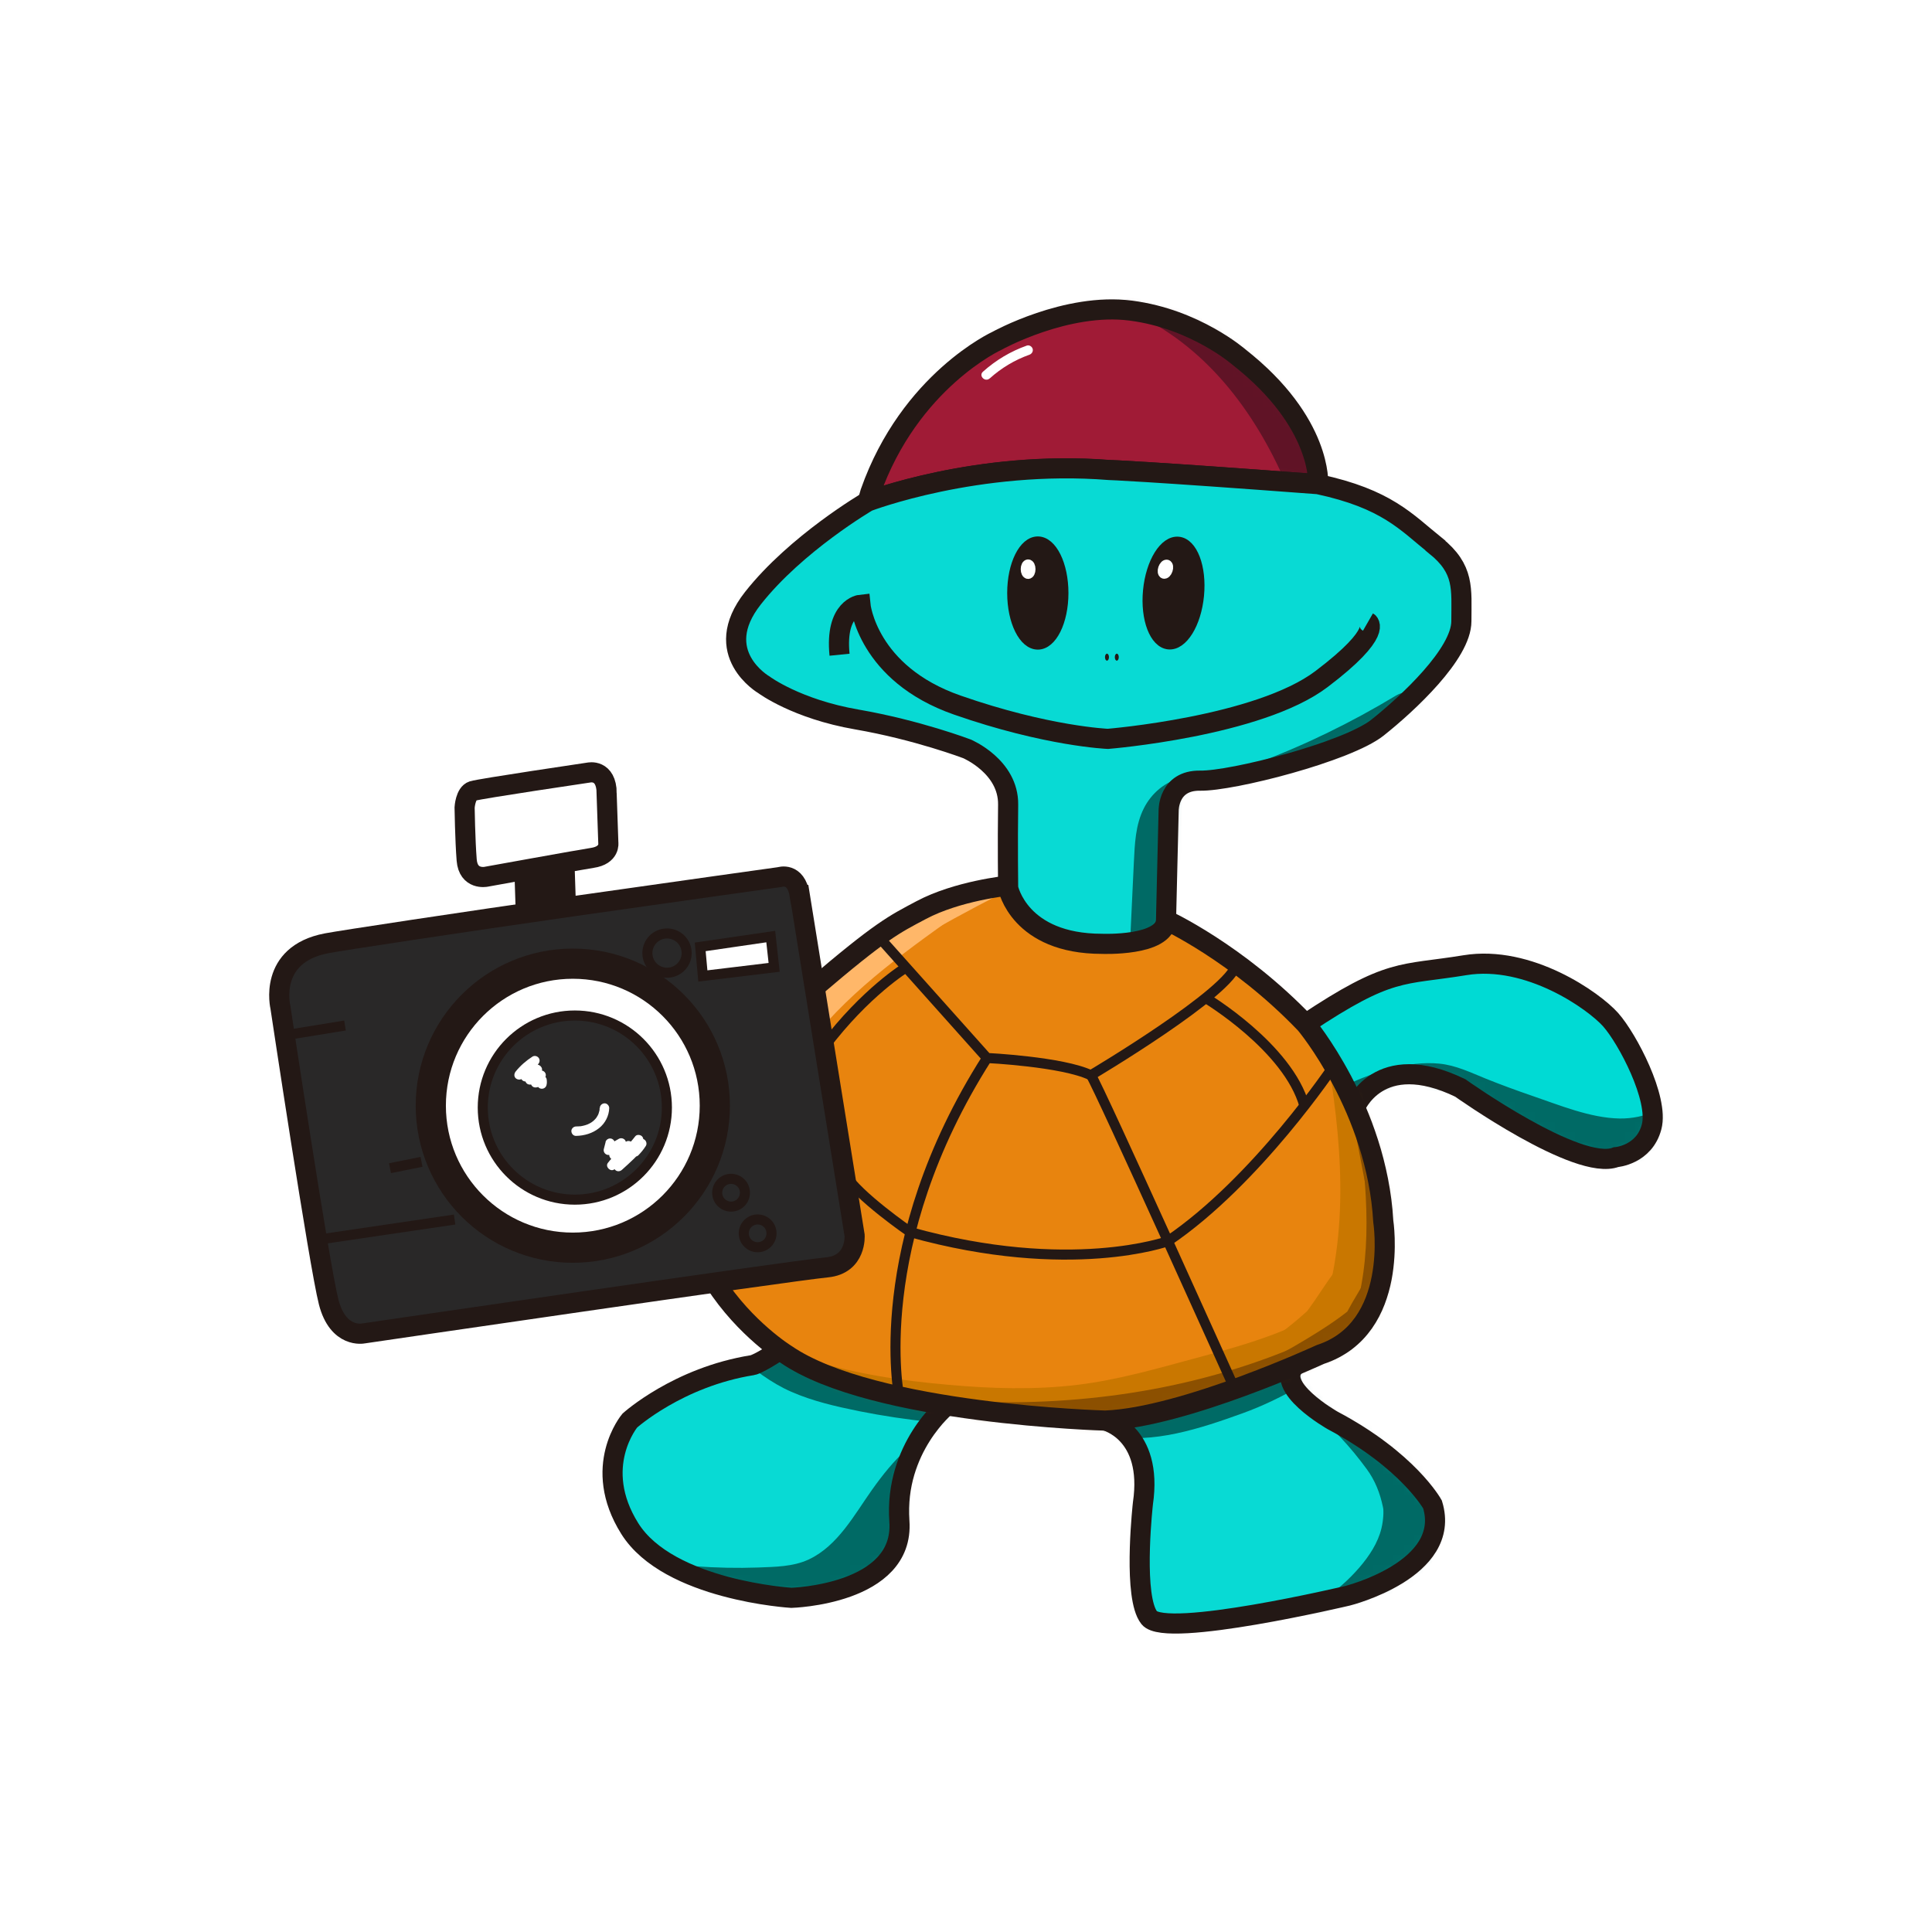 <svg width="192" height="192" viewBox="0 0 192 192" fill="none" xmlns="http://www.w3.org/2000/svg">
<rect width="192" height="192" fill="white"/>
<path d="M94.1 139.656C94.1 139.656 88.864 143.879 89.38 151.179C89.896 158.48 78.645 158.79 78.645 158.79C78.645 158.79 66.446 158.058 62.589 151.911C58.732 145.765 62.589 141.176 62.589 141.176C62.589 141.176 67.384 136.841 74.788 135.668C74.788 135.668 75.285 135.621 77.491 134.176" fill="#08DAD4"/>
<mask id="mask0_1642_3052" style="mask-type:luminance" maskUnits="userSpaceOnUse" x="60" y="134" width="35" height="25">
<path d="M94.092 139.654C94.092 139.654 88.856 143.877 89.372 151.177C89.888 158.478 78.637 158.788 78.637 158.788C78.637 158.788 66.438 158.056 62.581 151.909C58.724 145.763 62.581 141.174 62.581 141.174C62.581 141.174 67.376 136.839 74.78 135.666C74.78 135.666 75.278 135.619 77.483 134.174" fill="white"/>
</mask>
<g mask="url(#mask0_1642_3052)">
<path d="M73.151 134.673C74.878 136.043 76.595 137.423 78.622 138.305C80.771 139.252 83.061 139.768 85.36 140.238C90.108 141.185 94.959 141.683 99.801 141.72C102.823 141.739 102.823 137.047 99.801 137.028C95.522 137 91.253 136.616 87.049 135.799C85.087 135.414 83.079 135.02 81.203 134.326C79.438 133.669 77.927 132.515 76.464 131.351C75.469 130.563 74.118 130.385 73.142 131.351C72.325 132.168 72.147 133.875 73.142 134.673H73.151Z" fill="#006A65"/>
<path d="M94.568 141.345C91.096 142.518 88.741 145.126 86.667 148.045C84.903 150.531 83.26 153.628 80.37 154.979C78.822 155.702 77.02 155.711 75.35 155.777C73.276 155.852 71.193 155.805 69.119 155.655C65.028 155.345 61.002 154.529 57.089 153.318C54.199 152.427 52.96 156.95 55.841 157.841C60.017 159.136 64.324 159.953 68.678 160.319C70.752 160.488 72.826 160.553 74.909 160.488C76.992 160.422 79.188 160.375 81.168 159.699C84.79 158.461 87.192 155.533 89.304 152.493C91.021 150.015 92.795 146.909 95.816 145.886C98.659 144.92 97.44 140.387 94.568 141.363V141.345Z" fill="#006A65"/>
</g>
<path d="M94.1 139.656C94.1 139.656 88.864 143.879 89.38 151.179C89.896 158.48 78.645 158.79 78.645 158.79C78.645 158.79 66.446 158.058 62.589 151.911C58.732 145.765 62.589 141.176 62.589 141.176C62.589 141.176 67.384 136.841 74.788 135.668C74.788 135.668 75.285 135.621 77.491 134.176" stroke="#231815" stroke-width="2" stroke-miterlimit="10"/>
<path d="M109.828 141.168C109.828 141.168 114.623 142.313 113.582 149.408C113.582 149.408 112.662 157.562 113.929 160.302C114.013 160.481 114.107 160.64 114.21 160.771C115.881 162.855 133.917 158.585 133.917 158.585C133.917 158.585 144.342 155.976 142.362 149.511C142.362 149.511 139.95 145.138 132.453 141.168C132.453 141.168 126.438 137.772 128.765 135.66L109.828 141.168Z" fill="#08DAD4"/>
<mask id="mask1_1642_3052" style="mask-type:luminance" maskUnits="userSpaceOnUse" x="109" y="135" width="34" height="27">
<path d="M109.836 141.168C109.836 141.168 114.631 142.313 113.589 149.408C113.589 149.408 112.67 157.562 113.937 160.302C114.021 160.481 114.115 160.64 114.218 160.771C115.889 162.855 133.924 158.585 133.924 158.585C133.924 158.585 144.35 155.976 142.37 149.511C142.37 149.511 139.958 145.138 132.46 141.168C132.46 141.168 126.445 137.772 128.773 135.66L109.836 141.168Z" fill="white"/>
</mask>
<g mask="url(#mask1_1642_3052)">
<path d="M108.992 148.337L110.541 146.836C110.766 146.62 110.935 146.376 111.028 146.085C111.179 145.804 111.244 145.503 111.235 145.184C111.244 144.865 111.179 144.556 111.028 144.283C110.935 143.992 110.775 143.739 110.541 143.533L110.062 143.167C109.696 142.951 109.302 142.848 108.88 142.848L108.26 142.932C107.866 143.045 107.519 143.242 107.228 143.533L105.68 145.034C105.454 145.25 105.286 145.494 105.192 145.785C105.042 146.066 104.976 146.367 104.985 146.686C104.976 147.005 105.042 147.314 105.192 147.587C105.286 147.877 105.445 148.131 105.68 148.337L106.158 148.703C106.524 148.919 106.918 149.022 107.341 149.022L107.96 148.938C108.354 148.825 108.701 148.628 108.992 148.337Z" fill="#006A65"/>
<path d="M110.162 142.68C114.573 143.543 119.331 141.948 123.469 140.456C127.607 138.964 131.098 136.693 134.654 134.3C135.705 133.596 136.165 132.235 135.499 131.091C134.889 130.049 133.341 129.533 132.29 130.246C129.231 132.311 126.115 134.478 122.634 135.783C120.747 136.486 118.805 137.031 116.863 137.556C115.098 138.035 113.25 138.513 111.42 138.157C110.181 137.913 108.886 138.513 108.53 139.799C108.211 140.953 108.914 142.436 110.172 142.689L110.162 142.68Z" fill="#006A65"/>
<path d="M130.032 140.062C132.237 141.573 134.245 143.844 135.822 145.993C137.483 148.245 137.82 151.144 137.727 153.885C137.548 158.792 134.902 163.86 130.06 165.549C128.868 165.971 128.071 167.153 128.418 168.439C128.737 169.603 130.097 170.494 131.308 170.081C138.064 167.716 142.006 161.279 142.4 154.297C142.597 150.76 142.062 146.753 139.988 143.787C137.914 140.822 135.334 138.026 132.406 136.018C131.364 135.304 129.807 135.821 129.197 136.862C128.521 138.026 128.99 139.358 130.041 140.071L130.032 140.062Z" fill="#006A65"/>
<path d="M137.192 146.619C137.399 148.327 137.699 150.185 137.286 151.884C136.939 153.338 136.066 154.643 135.1 155.769C133.082 158.115 130.455 159.879 127.602 161.08C120.921 163.886 113.47 163.651 106.376 163.492C103.354 163.426 103.354 168.118 106.376 168.184C114.605 168.362 123.032 168.381 130.642 164.824C133.899 163.304 136.883 161.08 139.107 158.237C140.298 156.716 141.349 155.027 141.809 153.132C142.325 150.974 142.138 148.796 141.884 146.619C141.734 145.362 140.918 144.273 139.538 144.273C138.384 144.273 137.042 145.353 137.192 146.619Z" fill="#006A65"/>
</g>
<path d="M109.828 141.168C109.828 141.168 114.623 142.313 113.582 149.408C113.582 149.408 112.662 157.562 113.929 160.302C114.013 160.481 114.107 160.64 114.21 160.771C115.881 162.855 133.917 158.585 133.917 158.585C133.917 158.585 144.342 155.976 142.362 149.511C142.362 149.511 139.95 145.138 132.453 141.168C132.453 141.168 126.438 137.772 128.765 135.66L109.828 141.168Z" stroke="#231815" stroke-width="2" stroke-miterlimit="10"/>
<path d="M134.652 110.082C134.652 110.082 136.951 104.161 145.124 108.121C145.124 108.121 156.835 116.463 160.589 114.999C160.589 114.999 163.404 114.792 164.136 111.977C164.868 109.162 161.733 103.222 160.072 101.345C158.412 99.469 151.937 94.88 145.584 95.921C139.231 96.963 138.18 96.128 129.734 101.758" fill="#00DAD4"/>
<mask id="mask2_1642_3052" style="mask-type:luminance" maskUnits="userSpaceOnUse" x="129" y="95" width="36" height="21">
<path d="M134.644 110.086C134.644 110.086 136.943 104.164 145.116 108.124C145.116 108.124 156.827 116.467 160.581 115.003C160.581 115.003 163.396 114.796 164.128 111.981C164.86 109.166 161.726 103.226 160.065 101.349C158.404 99.472 151.929 94.884 145.576 95.925C139.223 96.967 138.172 96.132 129.727 101.762" fill="white"/>
</mask>
<g mask="url(#mask2_1642_3052)">
<path d="M136.207 111.859C137.605 111.221 139.106 110.78 140.617 110.527C142.128 110.273 143.216 110.414 144.614 110.986C147.664 112.244 150.752 113.398 153.905 114.365C157.058 115.331 159.891 116.148 163.044 115.688C166 115.256 168.75 113.802 170.796 111.634C172.841 109.466 169.557 106.107 167.474 108.312C165.766 110.123 163.457 111.193 160.952 111.155C158.033 111.108 154.946 109.813 152.215 108.884C150.686 108.359 149.175 107.805 147.683 107.205C146.191 106.604 144.699 105.863 143.038 105.703C139.932 105.403 136.61 106.529 133.832 107.796C132.678 108.321 132.397 109.992 132.988 111.005C133.682 112.188 135.043 112.375 136.197 111.85L136.207 111.859Z" fill="#006A65"/>
</g>
<path d="M134.652 110.082C134.652 110.082 136.951 104.161 145.124 108.121C145.124 108.121 156.835 116.463 160.589 114.999C160.589 114.999 163.404 114.792 164.136 111.977C164.868 109.162 161.733 103.222 160.072 101.345C158.412 99.469 151.937 94.88 145.584 95.921C139.231 96.963 138.18 96.128 129.734 101.758" stroke="#231815" stroke-width="2" stroke-miterlimit="10"/>
<path d="M71.039 127.41C74.061 132.102 78.133 134.607 78.133 134.607C86.785 140.547 109.832 141.176 109.832 141.176C117.649 140.866 131.209 134.607 131.209 134.607C139.129 131.998 137.468 121.366 137.468 121.366C136.839 110.209 129.754 101.763 129.754 101.763C122.979 94.669 115.781 91.385 115.781 91.385L100.092 88.025C100.092 88.025 95.137 88.532 91.543 90.446C88.84 91.882 87.611 92.436 80.808 98.245L71.048 127.41" fill="#E8840E"/>
<mask id="mask3_1642_3052" style="mask-type:luminance" maskUnits="userSpaceOnUse" x="71" y="88" width="67" height="54">
<path d="M71.039 127.41C74.061 132.102 78.133 134.607 78.133 134.607C86.785 140.547 109.832 141.176 109.832 141.176C117.649 140.866 131.209 134.607 131.209 134.607C139.129 131.998 137.468 121.366 137.468 121.366C136.839 110.209 129.754 101.763 129.754 101.763C122.979 94.669 115.781 91.385 115.781 91.385L100.092 88.025C100.092 88.025 95.137 88.532 91.543 90.446C88.84 91.882 87.611 92.436 80.808 98.245L71.048 127.41" fill="white"/>
</mask>
<g mask="url(#mask3_1642_3052)">
<path d="M131.456 102.205C133.07 111.43 134.299 120.607 131.681 129.775C130.508 133.904 128.707 137.826 126.333 141.402C124.362 144.358 121.753 147.238 118.375 148.571C117.193 149.04 116.376 150.138 116.733 151.461C117.042 152.587 118.431 153.563 119.623 153.103C126.314 150.466 130.696 144.301 133.605 137.958C136.88 130.835 138.335 123.075 137.903 115.249C137.631 110.444 136.805 105.687 135.979 100.957C135.763 99.709 134.234 99.005 133.089 99.315C131.766 99.681 131.231 100.948 131.447 102.205H131.456Z" fill="#C97700"/>
<path d="M79.197 139.628C83.495 141.016 87.971 141.673 92.447 142.143C96.923 142.612 101.324 142.846 105.754 142.452C110.183 142.058 114.64 140.96 119.004 139.787C122.964 138.727 126.905 137.62 130.668 135.949C135.041 134.007 138.672 131.051 141.882 127.532C143.918 125.308 140.605 121.977 138.56 124.21C135.979 127.034 133.201 129.465 129.767 131.201C126.332 132.937 122.635 133.941 118.957 134.936C115.062 135.987 111.121 137.132 107.105 137.62C102.845 138.136 98.519 138.004 94.249 137.62C89.576 137.207 84.921 136.54 80.445 135.095C77.564 134.166 76.335 138.699 79.197 139.618V139.628Z" fill="#C97700"/>
<path d="M134.46 124.295C132.696 126.5 131.561 129.052 129.956 131.361C129.881 131.464 129.806 131.567 129.731 131.68C129.6 131.858 129.487 131.989 129.684 131.745C129.478 131.989 129.281 132.243 129.055 132.477C128.858 132.684 128.652 132.89 128.445 133.078C128.323 133.181 128.201 133.284 128.089 133.388C128.333 133.181 128.22 133.294 128.033 133.425C127.789 133.594 127.535 133.754 127.272 133.894C127.122 133.979 126.963 134.054 126.813 134.129C126.644 134.213 126.39 134.298 126.709 134.176C126.062 134.429 125.396 134.636 124.739 134.833L126.55 139.121C128.53 138.258 130.36 137.104 132.096 135.809C134.001 134.382 136.009 132.928 137.454 131.014C138.195 130.028 138.664 128.874 138.833 127.654C138.927 126.978 138.965 126.228 138.758 125.571C138.355 124.238 136.91 123.535 135.596 123.844C134.16 124.182 133.334 125.411 132.518 126.528C131.861 127.429 131.261 128.358 130.632 129.278C130.472 129.512 130.303 129.747 130.135 129.981C130.05 130.094 129.966 130.216 129.881 130.329C129.618 130.685 130.022 130.16 129.844 130.375C129.496 130.788 129.159 131.201 128.783 131.586C128.586 131.783 128.38 131.98 128.164 132.168C128.07 132.252 127.967 132.327 127.873 132.412C127.62 132.637 128.314 132.121 127.826 132.44C127.62 132.581 127.413 132.721 127.197 132.843C127.094 132.909 126.982 132.965 126.869 133.022C126.756 133.078 126.231 133.303 126.747 133.097L128.558 137.385C132.743 134.213 136.853 130.892 138.796 125.852C139.237 124.708 138.308 123.225 137.154 122.962C135.812 122.653 134.742 123.375 134.263 124.604C134.216 124.717 134.17 124.839 134.123 124.952C134.32 124.464 134.141 124.886 134.095 124.989C133.973 125.242 133.851 125.486 133.719 125.73C133.466 126.19 133.194 126.631 132.893 127.063C132.809 127.185 132.33 127.814 132.659 127.401C132.48 127.617 132.312 127.832 132.124 128.048C131.758 128.471 131.373 128.883 130.979 129.278C130.2 130.056 129.374 130.788 128.52 131.492C128.108 131.83 127.685 132.168 127.263 132.496C127.085 132.637 126.963 132.731 127.216 132.534C127.113 132.609 127.019 132.684 126.916 132.768C126.662 132.956 126.418 133.144 126.165 133.341C125.227 134.054 124.711 135.105 125.208 136.269C125.621 137.244 126.888 138.07 127.976 137.629C130.369 136.663 132.133 135.039 133.682 133.012C134.367 132.111 134.986 131.173 135.615 130.235C135.953 129.728 136.318 129.24 136.666 128.743C136.872 128.442 136.459 128.987 136.694 128.705C136.788 128.593 136.872 128.48 136.966 128.367C137.06 128.255 137.257 128.161 137.041 128.236C136.966 128.264 136.45 128.433 136.816 128.386H135.568L135.286 128.236L134.207 126.838C134.151 126.519 134.188 126.622 134.188 126.885C134.188 126.95 134.188 127.016 134.188 127.072C134.179 127.251 134.188 127.204 134.216 126.922C134.245 126.988 134.151 127.222 134.132 127.298C134.113 127.354 133.954 127.87 134.057 127.57C134.16 127.269 133.935 127.804 133.926 127.823C133.86 127.936 133.794 128.048 133.729 128.161C133.7 128.208 133.381 128.649 133.56 128.414C133.719 128.208 133.447 128.536 133.419 128.574C132.556 129.559 131.495 130.366 130.472 131.173C130.36 131.258 130.256 131.342 130.144 131.436C129.937 131.605 130.388 131.258 130.041 131.52C129.787 131.708 129.534 131.896 129.281 132.083C128.746 132.468 128.201 132.853 127.648 133.209C126.531 133.923 125.377 134.561 124.166 135.086C123.097 135.546 122.796 137.047 123.209 138.014C123.65 139.065 124.851 139.703 125.977 139.375C127.413 138.952 128.896 138.474 130.163 137.657C131.523 136.785 132.584 135.659 133.55 134.382C134.357 133.313 135.033 132.158 135.69 130.995C136.037 130.375 136.384 129.765 136.76 129.165C136.947 128.865 137.135 128.564 137.332 128.273C137.435 128.123 137.538 127.983 137.632 127.842C137.914 127.429 137.445 128.067 137.782 127.645C138.552 126.688 138.786 125.252 137.782 124.323C136.928 123.544 135.286 123.3 134.46 124.323V124.295Z" fill="#C97700"/>
<path d="M95.764 84.63C90.105 88.797 83.959 92.719 79.164 97.909C74.875 102.535 71.628 108.071 66.758 112.163C65.791 112.979 65.913 114.64 66.758 115.485C67.715 116.442 69.104 116.301 70.08 115.485C74.847 111.478 78.066 106.091 82.223 101.521C86.811 96.482 92.686 92.701 98.138 88.694C99.161 87.943 99.667 86.657 98.982 85.484C98.391 84.48 96.796 83.889 95.773 84.64L95.764 84.63Z" fill="#FFB769"/>
<path d="M91.733 91.703C92.493 91.356 93.263 91.018 94.032 90.689L93.469 90.924C95.243 90.173 97.044 89.498 98.865 88.878C100.029 88.484 100.911 87.246 100.507 85.988C100.132 84.834 98.865 83.933 97.617 84.346C94.811 85.294 92.052 86.41 89.359 87.649C88.852 87.884 88.421 88.541 88.28 89.047C88.13 89.61 88.195 90.361 88.514 90.858C88.834 91.356 89.322 91.797 89.913 91.938C90.56 92.088 91.114 91.975 91.724 91.703H91.733Z" fill="#FFB769"/>
<path d="M97.064 84.79C90.89 87.962 84.884 91.453 79.075 95.244C78.015 95.938 77.574 97.318 78.231 98.453C78.85 99.504 80.38 99.992 81.44 99.298C87.249 95.497 93.254 92.006 99.429 88.844C100.555 88.262 100.884 86.686 100.274 85.635C99.607 84.49 98.19 84.208 97.064 84.79Z" fill="#FFB769"/>
<path d="M134.865 110.391C135.681 116.903 136.544 123.688 134.733 130.106C133.298 135.211 129.872 139.969 124.608 141.517C121.718 142.371 122.947 146.894 125.856 146.04C132.284 144.154 136.807 138.749 138.89 132.546C141.293 125.386 140.476 117.729 139.557 110.391C139.397 109.133 138.59 108.045 137.211 108.045C136.066 108.045 134.705 109.124 134.865 110.391Z" fill="#8C5000"/>
<path d="M97.539 144.432C105.957 144.845 114.665 144.544 122.688 141.738C126.639 140.359 130.383 138.36 133.892 136.089C137.271 133.903 140.367 131.285 142.46 127.803C143.896 125.42 140.724 123.28 138.772 124.96C136.145 127.222 134.831 130.459 133.611 133.621C132.654 136.089 136.717 137.797 137.899 135.433C138.922 133.396 139.936 131.36 140.959 129.324C142.3 126.64 138.415 124.303 136.905 126.959L133.789 132.439L137.843 134.804C138.847 132.486 139.851 130.178 140.855 127.86L136.567 126.049C135.469 128.714 134.315 131.463 132.335 133.603L136.023 136.446C137.993 132.298 140.377 128.376 143.126 124.697C143.886 123.684 143.286 122.079 142.282 121.488C141.081 120.784 139.832 121.31 139.072 122.333C136.314 126.011 133.939 129.934 131.969 134.081C131.471 135.132 131.584 136.371 132.569 137.112C133.47 137.788 134.84 137.807 135.647 136.925C138.218 134.147 139.673 130.75 141.081 127.297C142.075 124.857 137.852 123.055 136.792 125.486L133.78 132.43C133.273 133.593 133.433 134.945 134.624 135.639C135.713 136.277 137.205 135.902 137.834 134.794L140.949 129.314L136.895 126.949C135.872 128.986 134.859 131.022 133.836 133.058L138.125 134.869C139.063 132.448 140.067 130.018 142.075 128.282L138.387 125.439C136.614 128.395 133.902 130.534 131.021 132.345C127.746 134.4 124.321 136.268 120.642 137.478C113.192 139.918 105.281 140.115 97.52 139.74C94.499 139.59 94.508 144.282 97.52 144.432H97.539Z" fill="#8C5000"/>
<path d="M98.438 144.047C110.881 144.272 123.324 141.87 134.529 136.361C135.664 135.798 135.974 134.184 135.373 133.152C134.697 131.988 133.309 131.754 132.164 132.307C121.71 137.44 110.037 139.561 98.438 139.345C95.416 139.289 95.416 143.981 98.438 144.037V144.047Z" fill="#8C5000"/>
<path d="M134.188 109.498C135.37 113.195 136.018 116.686 136.206 120.383L140.813 119.764C139.997 115.025 139.068 110.305 138.026 105.603C137.763 104.402 136.299 103.586 135.136 103.961C133.878 104.365 133.212 105.566 133.494 106.851C134.526 111.553 135.455 116.273 136.281 121.012C136.478 122.157 137.801 122.832 138.852 122.691C139.903 122.551 140.944 121.556 140.888 120.383C140.672 116.264 139.959 112.172 138.702 108.25C138.326 107.086 137.06 106.213 135.811 106.607C134.638 106.983 133.775 108.24 134.169 109.498H134.188Z" fill="#8C5000"/>
</g>
<path d="M71.039 127.41C74.061 132.102 78.133 134.607 78.133 134.607C86.785 140.547 109.832 141.176 109.832 141.176C117.649 140.866 131.209 134.607 131.209 134.607C139.129 131.998 137.468 121.366 137.468 121.366C136.839 110.209 129.754 101.763 129.754 101.763C122.979 94.669 115.781 91.385 115.781 91.385L100.092 88.025C100.092 88.025 95.137 88.532 91.543 90.446C88.84 91.882 87.611 92.436 80.808 98.245L71.048 127.41" stroke="#231815" stroke-width="2" stroke-miterlimit="10"/>
<path d="M110.248 46.709C110.248 46.709 113.635 46.812 130.996 48.117C130.996 48.117 131.437 42.017 123.151 35.505C123.151 35.505 118.796 31.695 112.387 30.869C105.978 30.034 99.09 33.863 99.09 33.863C99.09 33.863 90.41 37.823 86.497 48.933L86.234 49.843C86.234 49.843 97.101 45.677 110.238 46.718L110.248 46.709Z" fill="#A01B36"/>
<mask id="mask4_1642_3052" style="mask-type:luminance" maskUnits="userSpaceOnUse" x="86" y="30" width="45" height="20">
<path d="M110.248 46.709C110.248 46.709 113.635 46.812 130.996 48.117C130.996 48.117 131.437 42.017 123.151 35.505C123.151 35.505 118.796 31.695 112.387 30.869C105.978 30.034 99.09 33.863 99.09 33.863C99.09 33.863 90.41 37.823 86.497 48.933L86.234 49.843C86.234 49.843 97.101 45.677 110.238 46.718L110.248 46.709Z" fill="white"/>
</mask>
<g mask="url(#mask4_1642_3052)">
<path d="M113.029 31.302C120.254 34.746 125.059 41.456 128.071 48.691C128.559 49.864 129.629 50.699 130.961 50.333C132.069 50.032 133.092 48.625 132.604 47.443C129.141 39.119 123.773 31.237 115.412 27.248C114.267 26.704 112.879 26.929 112.203 28.093C111.602 29.116 111.893 30.758 113.048 31.302H113.029Z" fill="#601326"/>
<path d="M98.357 37.609C99.502 36.577 100.843 35.77 102.298 35.254C102.533 35.169 102.692 34.935 102.626 34.672C102.561 34.437 102.289 34.259 102.045 34.344C100.431 34.916 98.957 35.798 97.681 36.943C97.231 37.346 97.897 38.013 98.347 37.609H98.357Z" fill="white"/>
</g>
<path d="M110.248 46.709C110.248 46.709 113.635 46.812 130.996 48.117C130.996 48.117 131.437 42.017 123.151 35.505C123.151 35.505 118.796 31.695 112.387 30.869C105.978 30.034 99.09 33.863 99.09 33.863C99.09 33.863 90.41 37.823 86.497 48.933L86.234 49.843C86.234 49.843 97.101 45.677 110.238 46.718L110.248 46.709Z" stroke="#231815" stroke-width="2" stroke-miterlimit="10"/>
<path d="M142.649 54.215C139.731 51.869 137.826 49.58 130.994 48.116C113.634 46.811 110.246 46.708 110.246 46.708C97.109 45.667 86.242 49.833 86.242 49.833C86.242 49.833 79.129 53.981 74.822 59.452C70.515 64.922 75.92 68.056 75.92 68.056C75.92 68.056 79.129 70.459 85.144 71.5C91.169 72.542 96.096 74.419 96.096 74.419C96.096 74.419 100.243 76.164 100.187 79.974C100.131 83.784 100.187 88.241 100.187 88.241C100.187 88.241 101.285 93.796 109.514 93.796C109.514 93.796 115.773 94.059 115.877 91.451L116.139 80.556C116.139 80.556 116.083 77.534 119.264 77.581C122.445 77.638 133.866 74.71 136.887 72.317C139.909 69.915 145.23 64.969 145.23 61.732C145.23 58.494 145.567 56.571 142.649 54.225V54.215Z" fill="#08DAD4"/>
<mask id="mask5_1642_3052" style="mask-type:luminance" maskUnits="userSpaceOnUse" x="73" y="46" width="73" height="48">
<path d="M142.649 54.215C139.731 51.869 137.826 49.58 130.994 48.116C113.634 46.811 110.246 46.708 110.246 46.708C97.109 45.667 86.242 49.833 86.242 49.833C86.242 49.833 79.129 53.981 74.822 59.452C70.515 64.922 75.92 68.056 75.92 68.056C75.92 68.056 79.129 70.459 85.144 71.5C91.169 72.542 96.096 74.419 96.096 74.419C96.096 74.419 100.243 76.164 100.187 79.974C100.131 83.784 100.187 88.241 100.187 88.241C100.187 88.241 101.285 93.796 109.514 93.796C109.514 93.796 115.773 94.059 115.877 91.451L116.139 80.556C116.139 80.556 116.083 77.534 119.264 77.581C122.445 77.638 133.866 74.71 136.887 72.317C139.909 69.915 145.23 64.969 145.23 61.732C145.23 58.494 145.567 56.571 142.649 54.225V54.215Z" fill="white"/>
</mask>
<g mask="url(#mask5_1642_3052)">
<path d="M117.429 77.331C115.805 77.632 114.417 78.861 113.685 80.306C112.831 81.986 112.774 83.872 112.681 85.711C112.512 89.296 112.343 92.871 112.174 96.456C112.118 97.722 113.3 98.802 114.52 98.802C115.843 98.802 116.809 97.722 116.866 96.456C117.007 93.434 117.157 90.412 117.297 87.391C117.354 86.115 117.316 84.726 117.532 83.515C117.579 83.262 117.692 82.802 117.748 82.652C117.692 82.793 118.151 81.995 117.898 82.333C117.898 82.342 118.367 81.779 118.133 82.051C118.386 81.92 118.405 81.892 118.208 81.967C118.358 81.911 118.517 81.882 118.677 81.854C119.925 81.62 120.629 80.118 120.319 78.964C119.962 77.66 118.686 77.097 117.429 77.322V77.331Z" fill="#006A65"/>
<path d="M125.966 80.428C131.221 78.485 136.298 76.074 141.103 73.174C142.154 72.536 142.642 71.044 141.947 69.965C141.253 68.886 139.864 68.445 138.738 69.12C134.215 71.851 129.532 74.122 124.728 75.905C123.583 76.327 122.673 77.509 123.086 78.795C123.452 79.921 124.737 80.888 125.976 80.437L125.966 80.428Z" fill="#006A65"/>
</g>
<path d="M142.649 54.215C139.731 51.869 137.826 49.58 130.994 48.116C113.634 46.811 110.246 46.708 110.246 46.708C97.109 45.667 86.242 49.833 86.242 49.833C86.242 49.833 79.129 53.981 74.822 59.452C70.515 64.922 75.92 68.056 75.92 68.056C75.92 68.056 79.129 70.459 85.144 71.5C91.169 72.542 96.096 74.419 96.096 74.419C96.096 74.419 100.243 76.164 100.187 79.974C100.131 83.784 100.187 88.241 100.187 88.241C100.187 88.241 101.285 93.796 109.514 93.796C109.514 93.796 115.773 94.059 115.877 91.451L116.139 80.556C116.139 80.556 116.083 77.534 119.264 77.581C122.445 77.638 133.866 74.71 136.887 72.317C139.909 69.915 145.23 64.969 145.23 61.732C145.23 58.494 145.567 56.571 142.649 54.225V54.215Z" stroke="#231815" stroke-width="2" stroke-miterlimit="10"/>
<path d="M83.433 65.066C82.964 60.374 85.507 60.102 85.507 60.102C85.507 60.102 86.173 66.942 95.125 70.067C104.077 73.192 110.102 73.427 110.102 73.427C110.102 73.427 125.078 72.216 131.328 67.487C137.578 62.757 135.945 61.819 135.945 61.819" stroke="#231815" stroke-width="2" stroke-miterlimit="10"/>
<path d="M87.406 93.186L98.085 105.141C98.085 105.141 105.592 105.507 108.407 106.858C108.407 106.858 122.464 98.525 122.887 95.757" stroke="#231815" stroke-miterlimit="10"/>
<path d="M122.704 138.033C122.704 138.033 109.248 108.117 108.422 106.859" stroke="#231815" stroke-miterlimit="10"/>
<path d="M89.358 138.767C89.358 138.767 86.261 123.706 98.094 105.145" stroke="#231815" stroke-miterlimit="10"/>
<path d="M132.546 105.922C132.546 105.922 124.908 117.361 116.059 123.348C116.059 123.348 106.374 126.876 90.469 122.447C90.469 122.447 85.214 118.843 83.938 116.657" stroke="#231815" stroke-miterlimit="10"/>
<path d="M119.828 99.184C119.828 99.184 128.02 104.082 129.634 109.909" stroke="#231815" stroke-miterlimit="10"/>
<path d="M90.05 96.135C90.05 96.135 86.015 98.584 81.914 104.027" stroke="#231815" stroke-miterlimit="10"/>
<path d="M79.479 88.939L84.931 122.777C84.931 122.777 85.137 125.658 82.191 125.949C78.109 126.352 36.106 132.517 36.106 132.517C36.106 132.517 33.601 133.043 32.663 129.392C31.724 125.742 27.867 100.096 27.867 100.096C27.867 100.096 26.591 94.86 32.456 93.743C33.92 93.462 45.856 91.65 57.079 90.046C67.599 88.544 77.48 87.165 77.48 87.165C77.48 87.165 79.094 86.621 79.469 88.939H79.479Z" fill="#292828" stroke="#231815" stroke-width="2" stroke-miterlimit="10"/>
<path d="M60.285 78.85L60.454 83.749C60.454 83.749 60.661 84.997 58.84 85.259C57.817 85.409 48.283 87.136 48.283 87.136C48.283 87.136 46.538 87.474 46.378 85.466C46.219 83.458 46.172 80.258 46.172 80.258C46.172 80.258 46.247 78.841 46.979 78.606C47.711 78.372 58.512 76.776 58.512 76.776C58.512 76.776 60.267 76.373 60.295 78.85H60.285Z" stroke="#231815" stroke-width="2" stroke-miterlimit="10"/>
<path d="M54.241 90.231L54.109 86.215" stroke="#231815" stroke-width="6" stroke-miterlimit="10"/>
<path d="M56.926 123.994C64.721 123.994 71.039 117.676 71.039 109.881C71.039 102.086 64.721 95.768 56.926 95.768C49.131 95.768 42.812 102.086 42.812 109.881C42.812 117.676 49.131 123.994 56.926 123.994Z" fill="white" stroke="#231815" stroke-width="3" stroke-miterlimit="10"/>
<path d="M66.288 96.669C67.366 96.669 68.24 95.796 68.24 94.718C68.24 93.639 67.366 92.766 66.288 92.766C65.21 92.766 64.336 93.639 64.336 94.718C64.336 95.796 65.21 96.669 66.288 96.669Z" stroke="#231815" stroke-miterlimit="10"/>
<path d="M69.586 94.099L76.596 93.076L76.933 96.135L69.849 96.989L69.586 94.099Z" fill="white" stroke="#231815" stroke-miterlimit="10"/>
<path d="M72.653 119.911C73.415 119.911 74.032 119.294 74.032 118.532C74.032 117.77 73.415 117.152 72.653 117.152C71.891 117.152 71.273 117.77 71.273 118.532C71.273 119.294 71.891 119.911 72.653 119.911Z" stroke="#231815" stroke-miterlimit="10"/>
<path d="M75.293 123.948C76.055 123.948 76.673 123.331 76.673 122.569C76.673 121.807 76.055 121.189 75.293 121.189C74.532 121.189 73.914 121.807 73.914 122.569C73.914 123.331 74.532 123.948 75.293 123.948Z" stroke="#231815" stroke-miterlimit="10"/>
<path d="M28.516 102.852L34.287 101.914" stroke="#231815" stroke-miterlimit="10"/>
<path d="M38.758 116.094L41.892 115.465" stroke="#231815" stroke-miterlimit="10"/>
<path d="M31.562 123.205L45.178 121.197" stroke="#231815" stroke-miterlimit="10"/>
<path d="M57.126 119.219C62.179 119.219 66.275 115.122 66.275 110.069C66.275 105.016 62.179 100.92 57.126 100.92C52.073 100.92 47.977 105.016 47.977 110.069C47.977 115.122 52.073 119.219 57.126 119.219Z" fill="#292828"/>
<mask id="mask6_1642_3052" style="mask-type:luminance" maskUnits="userSpaceOnUse" x="47" y="100" width="20" height="20">
<path d="M57.126 119.219C62.179 119.219 66.275 115.122 66.275 110.069C66.275 105.016 62.179 100.92 57.126 100.92C52.073 100.92 47.977 105.016 47.977 110.069C47.977 115.122 52.073 119.219 57.126 119.219Z" fill="white"/>
</mask>
<g mask="url(#mask6_1642_3052)">
<path d="M51.877 107.169C52.093 106.897 52.337 106.644 52.59 106.419C52.646 106.362 52.712 106.316 52.768 106.259C52.806 106.231 52.843 106.203 52.881 106.175C52.9 106.165 52.909 106.147 52.928 106.137C53.068 106.034 53.209 105.931 53.359 105.837L52.787 105.096C52.581 105.349 52.374 105.621 52.205 105.903C52.121 106.034 52.046 106.165 51.971 106.306C51.895 106.456 51.802 106.606 51.755 106.775C51.67 107.057 51.811 107.385 52.102 107.46C52.355 107.526 52.543 107.395 52.74 107.263C53.031 107.076 53.312 106.879 53.603 106.691L52.965 106.053C52.731 106.4 52.487 106.738 52.252 107.085C52.149 107.235 52.186 107.47 52.29 107.611C52.412 107.77 52.59 107.808 52.787 107.779C53.219 107.714 53.641 107.535 53.988 107.273L53.416 106.531C53.2 106.803 52.993 107.076 52.806 107.367C52.703 107.526 52.731 107.742 52.843 107.892C52.965 108.052 53.144 108.098 53.341 108.061C53.603 108.005 53.857 107.911 54.101 107.779L53.416 107.498C53.397 107.385 53.416 107.526 53.416 107.554C53.416 107.592 53.416 107.582 53.416 107.526C53.416 107.554 53.406 107.582 53.397 107.601C53.331 107.836 53.472 108.117 53.725 108.183C53.979 108.249 54.232 108.108 54.307 107.854C54.363 107.648 54.354 107.46 54.326 107.254C54.279 106.935 53.876 106.85 53.641 106.972C53.594 107.001 53.547 107.019 53.5 107.047C53.469 107.06 53.469 107.06 53.5 107.047C53.5 107.047 53.453 107.066 53.425 107.076C53.322 107.113 53.219 107.141 53.115 107.16L53.641 107.845C53.716 107.723 53.8 107.601 53.885 107.489C53.922 107.432 53.96 107.385 53.998 107.329C54.016 107.31 54.016 107.301 53.998 107.329L54.026 107.291C54.026 107.291 54.082 107.226 54.11 107.188C54.26 107.001 54.298 106.766 54.148 106.569C54.016 106.4 53.735 106.306 53.538 106.447C53.453 106.513 53.369 106.569 53.284 106.616C53.247 106.635 53.219 106.653 53.181 106.672C53.162 106.682 53.012 106.747 53.115 106.71C52.937 106.785 52.749 106.832 52.562 106.86L53.087 107.545C53.322 107.198 53.566 106.86 53.8 106.513C54.063 106.128 53.538 105.621 53.162 105.874C52.984 105.996 52.796 106.118 52.618 106.231C52.534 106.287 52.44 106.344 52.355 106.409C52.308 106.438 52.271 106.466 52.224 106.494C52.196 106.513 52.177 106.531 52.149 106.541C52.064 106.588 52.102 106.588 52.261 106.522L52.496 106.588H52.477C52.534 106.635 52.59 106.691 52.646 106.738V106.719C52.656 106.794 52.674 106.879 52.703 106.954C52.703 106.916 52.703 106.925 52.703 106.963C52.703 106.991 52.703 107.019 52.674 107.047C52.674 107.019 52.703 106.982 52.721 106.954C52.749 106.888 52.787 106.822 52.825 106.757C52.89 106.635 52.965 106.503 53.031 106.391C53.097 106.278 53.181 106.147 53.266 106.034C53.303 105.978 53.341 105.921 53.388 105.874C53.472 105.771 53.331 105.95 53.416 105.837C53.444 105.809 53.463 105.771 53.491 105.743C53.641 105.565 53.678 105.321 53.528 105.124C53.388 104.945 53.125 104.88 52.918 105.002C52.29 105.405 51.717 105.903 51.248 106.484C51.098 106.672 51.051 106.963 51.248 107.151C51.417 107.31 51.745 107.357 51.914 107.151L51.877 107.169Z" fill="white"/>
<path d="M60.186 113.494L60.008 114.189C59.904 114.583 60.336 114.93 60.693 114.714C61.115 114.47 61.537 114.226 61.969 113.982L61.265 113.579C61.265 113.635 61.256 113.616 61.265 113.579C61.265 113.607 61.246 113.626 61.246 113.654C61.275 113.57 61.218 113.692 61.2 113.72C61.181 113.738 61.171 113.767 61.153 113.785C61.181 113.748 61.171 113.757 61.153 113.785C61.106 113.832 61.068 113.889 61.021 113.935C60.824 114.161 60.665 114.377 60.561 114.658C60.505 114.836 60.59 115.043 60.73 115.155C60.871 115.268 61.106 115.306 61.256 115.193C61.716 114.846 62.194 114.536 62.701 114.255L62.016 113.729C62.016 113.729 61.997 113.785 61.988 113.813C62.007 113.776 62.007 113.776 61.988 113.823C61.969 113.86 61.95 113.907 61.922 113.945C61.894 113.992 61.866 114.039 61.838 114.076C61.828 114.095 61.809 114.114 61.8 114.133C61.828 114.095 61.828 114.104 61.791 114.142C61.65 114.301 61.509 114.452 61.35 114.592C61.012 114.902 60.674 115.202 60.402 115.578C60.13 115.953 60.665 116.488 61.04 116.216C62.082 115.474 63.011 114.592 63.799 113.588L63.057 113.016C62.513 113.964 61.931 114.855 61.134 115.596C60.946 115.765 60.956 116.084 61.134 116.263C61.322 116.45 61.612 116.432 61.8 116.263C62.607 115.54 63.405 114.808 64.109 113.973L63.367 113.401C63.198 113.673 63.011 113.907 62.785 114.133C62.363 114.564 63.02 115.23 63.452 114.799C63.724 114.517 63.977 114.208 64.184 113.879C64.305 113.682 64.24 113.41 64.062 113.269C63.883 113.128 63.602 113.128 63.442 113.307C62.748 114.142 61.941 114.864 61.134 115.596L61.8 116.263C62.645 115.465 63.292 114.489 63.874 113.494C63.986 113.297 63.94 113.025 63.752 112.884C63.583 112.763 63.283 112.734 63.133 112.922C62.401 113.87 61.528 114.714 60.571 115.409L61.209 116.047C61.209 116.047 61.246 116 61.218 116.028C61.237 116 61.256 115.981 61.275 115.953C61.303 115.915 61.34 115.878 61.368 115.85C61.444 115.765 61.519 115.69 61.603 115.615C61.772 115.456 61.941 115.306 62.11 115.155C62.466 114.818 62.767 114.442 62.917 113.973C63.048 113.57 62.569 113.25 62.232 113.448C61.725 113.729 61.246 114.039 60.787 114.386L61.472 114.911C61.49 114.883 61.509 114.846 61.528 114.818C61.547 114.789 61.556 114.771 61.575 114.742C61.612 114.686 61.537 114.789 61.575 114.742C61.659 114.639 61.744 114.545 61.828 114.442C62.035 114.179 62.185 113.917 62.204 113.579C62.222 113.213 61.791 113.006 61.5 113.175C61.078 113.419 60.655 113.663 60.224 113.907L60.909 114.433L61.087 113.738C61.153 113.494 61.002 113.232 60.758 113.157C60.514 113.082 60.242 113.241 60.177 113.485L60.186 113.494Z" fill="white"/>
<path d="M59.587 110.144C59.587 110.144 59.587 110.229 59.587 110.275C59.587 110.332 59.587 110.313 59.587 110.275C59.578 110.351 59.559 110.435 59.531 110.51C59.522 110.548 59.512 110.576 59.503 110.613C59.503 110.623 59.456 110.735 59.484 110.679C59.512 110.623 59.456 110.735 59.456 110.745C59.437 110.782 59.418 110.82 59.4 110.857C59.362 110.923 59.325 110.979 59.287 111.045C59.287 111.045 59.212 111.148 59.249 111.101C59.287 111.054 59.212 111.148 59.203 111.158C59.156 111.214 59.099 111.27 59.052 111.317C59.024 111.345 58.987 111.373 58.959 111.402C58.959 111.402 58.865 111.477 58.902 111.448C58.94 111.42 58.837 111.495 58.837 111.495C58.808 111.514 58.771 111.542 58.743 111.561C58.677 111.599 58.611 111.636 58.536 111.674C58.499 111.692 58.471 111.711 58.433 111.721C58.302 111.786 58.508 111.692 58.377 111.749C58.302 111.777 58.227 111.805 58.152 111.824C58.001 111.871 57.851 111.899 57.692 111.927C57.532 111.955 57.776 111.927 57.626 111.927C57.589 111.927 57.551 111.927 57.514 111.936C57.429 111.936 57.345 111.946 57.251 111.946C57.007 111.946 56.772 112.162 56.782 112.415C56.791 112.668 56.988 112.894 57.251 112.884C58.077 112.865 58.883 112.631 59.531 112.115C60.141 111.636 60.526 110.885 60.544 110.116C60.544 109.872 60.319 109.637 60.075 109.647C59.831 109.656 59.615 109.853 59.606 110.116L59.587 110.144Z" fill="white"/>
</g>
<path d="M57.126 119.219C62.179 119.219 66.275 115.122 66.275 110.069C66.275 105.016 62.179 100.92 57.126 100.92C52.073 100.92 47.977 105.016 47.977 110.069C47.977 115.122 52.073 119.219 57.126 119.219Z" stroke="#231815" stroke-miterlimit="10"/>
<path d="M103.137 64.058C104.541 64.058 105.68 61.764 105.68 58.934C105.68 56.105 104.541 53.81 103.137 53.81C101.732 53.81 100.594 56.105 100.594 58.934C100.594 61.764 101.732 64.058 103.137 64.058Z" fill="#231815" stroke="#231815" stroke-miterlimit="10"/>
<path d="M119.154 59.18C119.424 56.364 118.51 53.971 117.112 53.837C115.714 53.703 114.361 55.878 114.091 58.695C113.821 61.511 114.735 63.904 116.133 64.038C117.531 64.172 118.883 61.997 119.154 59.18Z" fill="#231815" stroke="#231815" stroke-miterlimit="10"/>
<path d="M102.172 57.032C102.302 57.032 102.407 56.822 102.407 56.563C102.407 56.304 102.302 56.094 102.172 56.094C102.043 56.094 101.938 56.304 101.938 56.563C101.938 56.822 102.043 57.032 102.172 57.032Z" fill="white" stroke="white" stroke-miterlimit="10"/>
<path d="M116.04 56.642C116.124 56.397 116.092 56.164 115.969 56.123C115.847 56.081 115.68 56.246 115.596 56.491C115.513 56.737 115.545 56.969 115.667 57.011C115.79 57.053 115.957 56.888 116.04 56.642Z" fill="white" stroke="white" stroke-miterlimit="10"/>
<path d="M110.01 65.655C110.118 65.655 110.207 65.5 110.207 65.308C110.207 65.116 110.118 64.961 110.01 64.961C109.901 64.961 109.812 65.116 109.812 65.308C109.812 65.5 109.901 65.655 110.01 65.655Z" fill="#231815"/>
<path d="M110.986 65.655C111.095 65.655 111.183 65.5 111.183 65.308C111.183 65.116 111.095 64.961 110.986 64.961C110.877 64.961 110.789 65.116 110.789 65.308C110.789 65.5 110.877 65.655 110.986 65.655Z" fill="#231815"/>
</svg>

